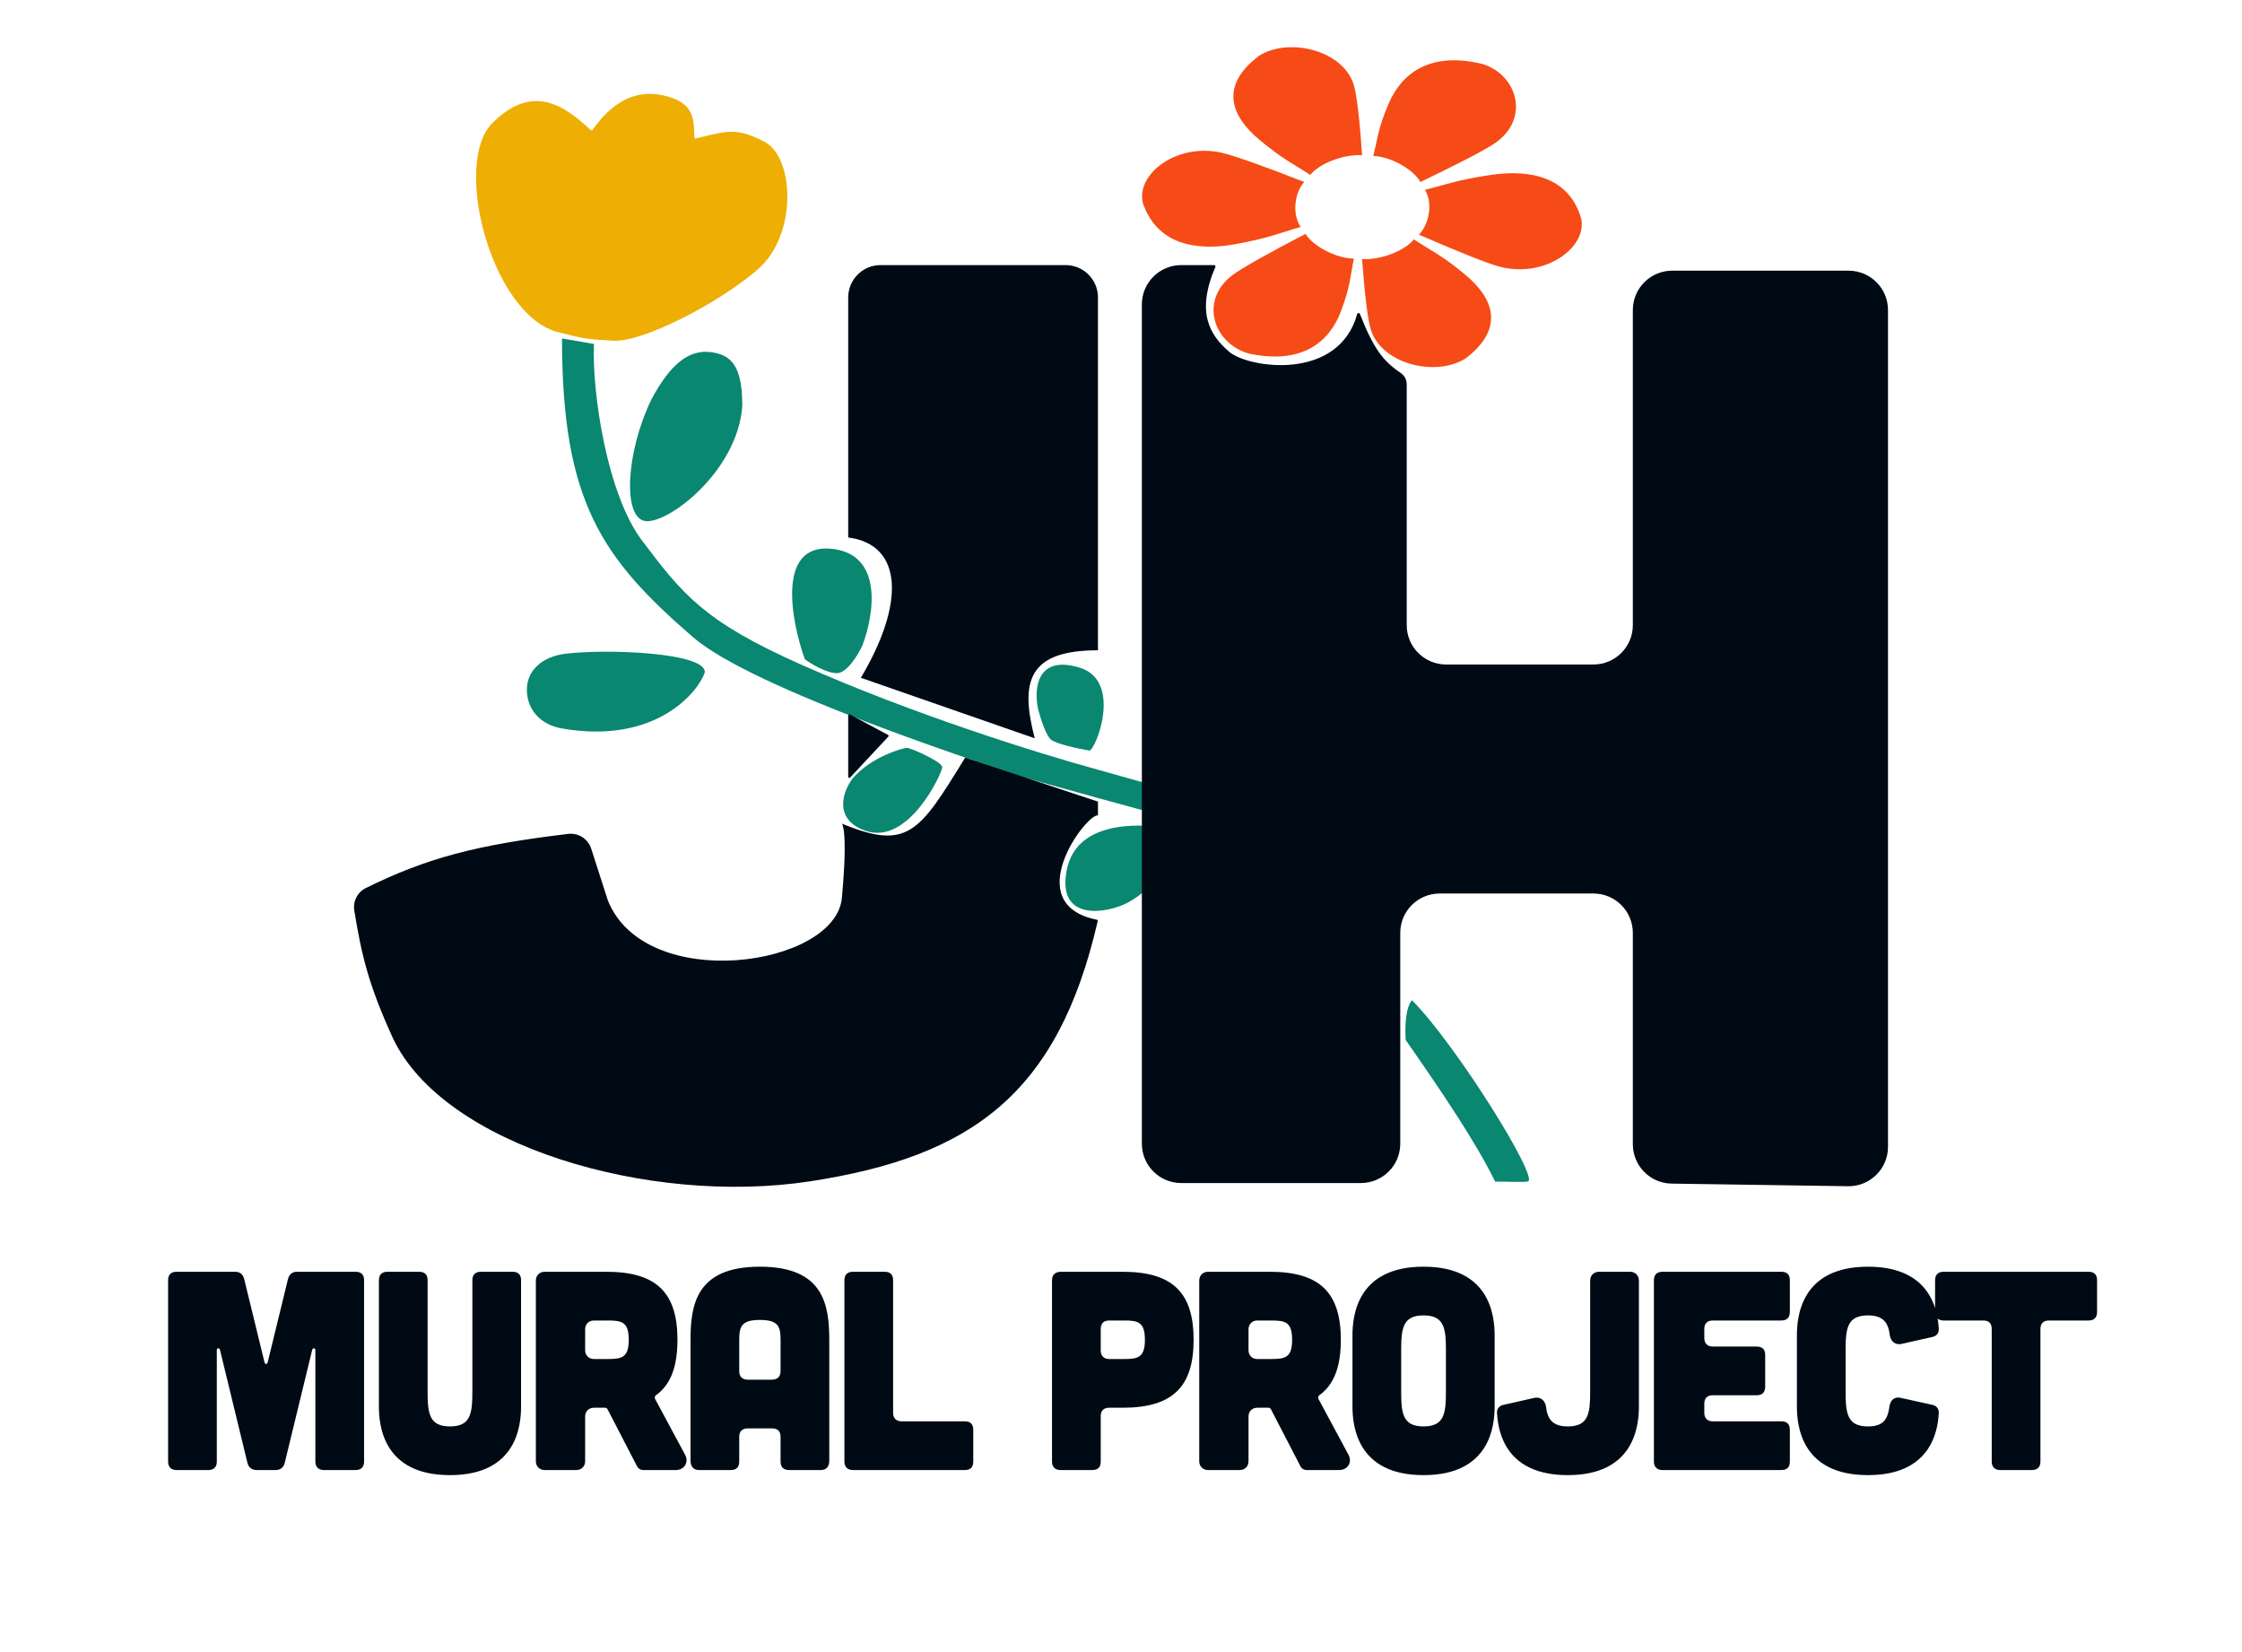 <svg width="95" height="70" viewBox="0 0 95 70" fill="none" xmlns="http://www.w3.org/2000/svg">
<path d="M45.206 36.843C45.612 34.85 48.05 34.85 49.539 35.085C49.81 35.319 49.81 35.577 49.81 36.14C49.81 36.257 48.907 37.663 47.779 38.249C46.876 38.718 44.754 39.061 45.206 36.843Z" fill="#098770"/>
<path d="M35.187 23.248C32.912 23.06 33.517 26.295 34.104 27.936C34.374 28.131 35.024 28.522 35.458 28.522C35.891 28.522 36.36 27.741 36.541 27.35C37.037 26.061 37.462 23.436 35.187 23.248Z" fill="#098770"/>
<path d="M45.748 28.288C47.589 28.85 46.425 31.803 46.154 31.803C45.703 31.725 44.746 31.522 44.529 31.335C44.312 31.147 44.078 30.397 43.987 30.045C43.807 29.225 43.906 27.725 45.748 28.288Z" fill="#098770"/>
<path d="M39.926 32.507C39.926 32.272 38.572 31.686 38.436 31.686C38.301 31.686 36.947 32.038 36.135 32.975C35.683 33.561 35.322 34.733 36.676 35.202C38.507 35.836 39.926 32.741 39.926 32.507Z" fill="#098770"/>
<path d="M25.168 14.575L23.814 14.341C23.814 21.256 25.501 23.654 29.365 26.998C31.938 29.225 41.821 32.389 42.769 32.741C43.527 33.022 48.952 34.46 51.57 35.202V34.03L46.56 32.624C43.988 31.921 38.707 30.273 33.968 28.17C29.802 26.322 28.918 25.17 27.199 22.896C25.73 20.954 25.078 16.646 25.168 14.575Z" fill="#098770"/>
<path d="M31.454 17.196C31.261 19.966 28.291 22.225 27.334 22.076C26.377 21.927 26.522 19.146 27.605 16.919C28.417 15.396 29.221 14.777 30.177 14.927C30.99 15.054 31.454 15.513 31.454 17.196Z" fill="#098770"/>
<path d="M23.814 30.866C27.876 31.569 29.636 29.225 29.865 28.486C29.907 27.645 25.709 27.484 23.949 27.701C23.001 27.819 22.325 28.384 22.325 29.225C22.325 30.046 22.879 30.704 23.814 30.866Z" fill="#098770"/>
<path d="M23.545 14.047C20.798 13.198 19.171 6.917 20.858 5.221C22.522 3.547 23.861 4.41 25.024 5.506C25.048 5.529 25.092 5.525 25.111 5.499C25.831 4.484 26.779 3.744 28.124 4.046C29.456 4.345 29.401 5.081 29.421 5.821C29.422 5.851 29.456 5.872 29.49 5.864C30.758 5.564 31.183 5.366 32.41 6.018C33.658 6.681 33.8 9.96 32.102 11.422C30.404 12.885 27.223 14.502 26.001 14.436C24.778 14.37 24.778 14.358 23.545 14.047Z" fill="#EEAE04"/>
<path d="M52.206 11.67C52.627 11.347 53.889 10.654 55.319 9.909C55.63 10.421 56.59 10.944 57.368 10.958C57.207 11.726 57.232 12.09 56.823 13.183C56.345 14.458 55.211 15.465 52.931 14.984C51.425 14.568 50.803 12.745 52.206 11.67Z" fill="#F64B16"/>
<path d="M58.088 13.976C57.944 13.528 57.815 12.316 57.714 10.975C58.437 11.027 59.498 10.659 59.907 10.143C60.673 10.642 61.089 10.81 62.09 11.642C63.258 12.613 63.798 13.888 62.116 15.176C60.897 15.977 58.568 15.467 58.088 13.976Z" fill="#F64B16"/>
<path d="M63.559 11.303C62.998 11.158 61.629 10.597 60.123 9.943C60.565 9.494 60.721 8.59 60.38 8.044C61.329 7.807 61.733 7.625 63.168 7.412C64.841 7.165 66.51 7.494 67.008 9.295C67.224 10.529 65.43 11.789 63.559 11.303Z" fill="#F64B16"/>
<path d="M63.38 6.042C62.944 6.352 61.651 7.009 60.186 7.712C59.899 7.192 58.965 6.642 58.188 6.605C58.385 5.843 58.377 5.479 58.837 4.398C59.375 3.138 60.556 2.164 62.812 2.71C64.297 3.168 64.833 5.008 63.38 6.042Z" fill="#F64B16"/>
<path d="M57.36 3.586C57.501 4.034 57.624 5.235 57.717 6.577C56.995 6.523 55.93 6.898 55.519 7.413C54.755 6.911 54.341 6.741 53.345 5.906C52.182 4.931 51.649 3.654 53.339 2.372C54.562 1.576 56.888 2.093 57.36 3.586Z" fill="#F64B16"/>
<path d="M51.753 6.469C52.322 6.595 53.722 7.108 55.263 7.71C54.848 8.173 54.743 9.081 55.115 9.615C54.18 9.885 53.787 10.081 52.366 10.343C50.709 10.649 49.023 10.377 48.424 8.595C48.137 7.37 49.857 6.049 51.753 6.469Z" fill="#F64B16"/>
<path d="M37.63 31.139L36.008 30.27C35.978 30.254 35.941 30.276 35.941 30.31V32.916C35.941 32.957 35.992 32.977 36.02 32.947L37.642 31.21C37.663 31.188 37.657 31.153 37.63 31.139Z" fill="#000A14"/>
<path d="M46.524 27.553V12.603C46.524 11.846 45.91 11.232 45.153 11.232H37.312C36.555 11.232 35.941 11.846 35.941 12.603V22.773C38.267 23.075 38.352 25.571 36.477 28.718L43.845 31.283C43.21 28.855 43.577 27.553 46.524 27.553Z" fill="#000A14"/>
<path d="M46.524 33.964L40.898 32.099L40.846 32.184C38.953 35.255 38.461 36.052 35.673 34.897C35.673 34.897 35.941 35.13 35.673 38.045C35.405 40.959 27.367 42.125 25.76 38.161L25.051 35.958C24.918 35.544 24.51 35.281 24.079 35.332C20.18 35.799 18.079 36.354 15.495 37.63C15.143 37.804 14.949 38.19 15.012 38.578C15.315 40.437 15.599 41.692 16.65 43.99C18.793 48.536 27.501 51.101 34.333 50.052C41.151 49.005 44.829 46.362 46.514 39.024C46.519 38.999 46.501 38.973 46.476 38.968C43.167 38.309 46.015 34.479 46.524 34.547V33.964Z" fill="#000A14"/>
<path d="M48.384 48.457V12.9C48.384 11.979 49.131 11.232 50.052 11.232H51.447C51.487 11.232 51.513 11.274 51.498 11.311C50.669 13.254 51.269 14.2 52.079 14.901C52.884 15.597 56.712 16.179 57.509 13.306C57.524 13.253 57.601 13.246 57.621 13.297C58.202 14.77 58.596 15.291 59.346 15.798C59.506 15.906 59.607 16.083 59.607 16.276V26.487C59.607 27.408 60.354 28.155 61.275 28.155H67.519C68.441 28.155 69.188 27.408 69.188 26.487V13.137C69.188 12.215 69.934 11.469 70.856 11.469H78.332C79.253 11.469 80 12.215 80 13.137V48.593C80 49.524 79.238 50.274 78.307 50.261L70.831 50.15C69.919 50.136 69.188 49.394 69.188 48.482V39.528C69.188 38.606 68.441 37.859 67.519 37.859H61.001C60.08 37.859 59.333 38.606 59.333 39.528V48.457C59.333 49.379 58.586 50.126 57.665 50.126H50.052C49.131 50.126 48.384 49.379 48.384 48.457Z" fill="#000A14"/>
<path d="M64.745 50.059C65.213 49.911 61.705 44.271 59.831 42.381C59.463 42.783 59.563 44.066 59.563 44.066C59.948 44.635 62.323 47.938 63.354 50.065C63.771 50.063 64.614 50.1 64.745 50.059Z" fill="#098770"/>
<path d="M9.967 53.886C10.183 53.886 10.303 54.006 10.351 54.21L11.203 57.702C11.227 57.822 11.323 57.822 11.347 57.702L12.199 54.21C12.247 54.006 12.367 53.886 12.583 53.886H15.067C15.307 53.886 15.427 54.006 15.427 54.246V61.926C15.427 62.154 15.307 62.286 15.067 62.286H13.723C13.495 62.286 13.363 62.154 13.363 61.926V57.198C13.363 57.114 13.255 57.102 13.231 57.186L12.067 61.974C12.019 62.178 11.887 62.286 11.671 62.286H10.879C10.663 62.286 10.531 62.178 10.483 61.974L9.319 57.186C9.295 57.102 9.187 57.114 9.187 57.198V61.926C9.187 62.154 9.067 62.286 8.827 62.286H7.483C7.243 62.286 7.123 62.154 7.123 61.926V54.246C7.123 54.006 7.243 53.886 7.483 53.886H9.967ZM16.415 53.886H17.759C17.999 53.886 18.119 54.006 18.119 54.246V58.95C18.119 59.874 18.179 60.438 19.067 60.438C19.955 60.438 20.015 59.874 20.015 58.95V54.246C20.015 54.006 20.147 53.886 20.375 53.886H21.719C21.959 53.886 22.079 54.006 22.079 54.246V59.586C22.079 60.378 21.911 62.502 19.067 62.502C16.223 62.502 16.055 60.378 16.055 59.586V54.246C16.055 54.006 16.187 53.886 16.415 53.886ZM27.758 59.274L29.029 61.638C29.198 61.95 29.006 62.286 28.634 62.286H27.265C27.145 62.286 27.038 62.226 26.989 62.118L25.741 59.706C25.718 59.67 25.681 59.646 25.645 59.646H25.166C24.95 59.646 24.794 59.802 24.794 60.018V61.914C24.794 62.13 24.637 62.286 24.422 62.286H23.078C22.861 62.286 22.706 62.13 22.706 61.914V54.258C22.706 54.042 22.861 53.886 23.078 53.886H25.706C27.841 53.886 28.706 54.798 28.706 56.766C28.706 57.882 28.43 58.662 27.794 59.118C27.745 59.154 27.733 59.214 27.758 59.274ZM25.777 55.95H25.166C24.95 55.95 24.794 56.106 24.794 56.322V57.21C24.794 57.426 24.95 57.582 25.166 57.582H25.777C26.354 57.582 26.642 57.51 26.642 56.766C26.642 56.022 26.354 55.95 25.777 55.95ZM35.139 61.878C35.139 62.142 35.019 62.286 34.779 62.286H33.435C33.207 62.286 33.075 62.166 33.075 61.926V60.882C33.075 60.642 32.955 60.522 32.715 60.522H31.683C31.455 60.522 31.323 60.642 31.323 60.882V61.926C31.323 62.166 31.203 62.286 30.963 62.286H29.619C29.391 62.286 29.259 62.142 29.259 61.878V56.79C29.259 55.278 29.499 53.67 32.199 53.67C34.899 53.67 35.139 55.278 35.139 56.79V61.878ZM33.075 56.79C33.075 56.214 32.991 55.926 32.199 55.926C31.407 55.926 31.323 56.214 31.323 56.79V58.098C31.323 58.326 31.455 58.458 31.683 58.458H32.715C32.955 58.446 33.075 58.326 33.075 58.086V56.79ZM37.484 53.886C37.724 53.886 37.844 54.006 37.844 54.246V59.862C37.844 60.09 37.976 60.222 38.204 60.222H40.88C41.12 60.222 41.24 60.342 41.24 60.582V61.926C41.24 62.166 41.12 62.286 40.88 62.286H36.14C35.912 62.286 35.78 62.154 35.78 61.926V54.246C35.78 54.006 35.912 53.886 36.14 53.886H37.484ZM44.937 53.886H47.577C49.713 53.886 50.577 54.798 50.577 56.766C50.577 58.734 49.713 59.646 47.577 59.646H47.001C46.773 59.646 46.641 59.766 46.641 60.006V61.926C46.641 62.166 46.521 62.286 46.281 62.286H44.937C44.709 62.286 44.577 62.154 44.577 61.926V54.258C44.577 54.018 44.697 53.898 44.937 53.886ZM47.001 57.582H47.649C48.225 57.582 48.513 57.51 48.513 56.766C48.513 56.022 48.225 55.95 47.649 55.95H47.001C46.773 55.95 46.641 56.07 46.641 56.31V57.222C46.641 57.45 46.773 57.582 47.001 57.582ZM55.867 59.274L57.139 61.638C57.307 61.95 57.115 62.286 56.743 62.286H55.375C55.255 62.286 55.147 62.226 55.099 62.118L53.851 59.706C53.827 59.67 53.791 59.646 53.755 59.646H53.275C53.059 59.646 52.903 59.802 52.903 60.018V61.914C52.903 62.13 52.747 62.286 52.531 62.286H51.187C50.971 62.286 50.815 62.13 50.815 61.914V54.258C50.815 54.042 50.971 53.886 51.187 53.886H53.815C55.951 53.886 56.815 54.798 56.815 56.766C56.815 57.882 56.539 58.662 55.903 59.118C55.855 59.154 55.843 59.214 55.867 59.274ZM53.887 55.95H53.275C53.059 55.95 52.903 56.106 52.903 56.322V57.21C52.903 57.426 53.059 57.582 53.275 57.582H53.887C54.463 57.582 54.751 57.51 54.751 56.766C54.751 56.022 54.463 55.95 53.887 55.95ZM63.332 56.586V59.586C63.332 60.378 63.164 62.502 60.32 62.502C57.476 62.502 57.308 60.378 57.308 59.586V56.586C57.308 55.794 57.476 53.67 60.32 53.67C63.164 53.67 63.332 55.794 63.332 56.586ZM61.268 58.95V57.222C61.268 56.298 61.208 55.734 60.32 55.734C59.432 55.734 59.372 56.298 59.372 57.222V58.95C59.372 59.874 59.432 60.438 60.32 60.438C61.208 60.438 61.268 59.874 61.268 58.95ZM67.752 53.886H69.073C69.288 53.886 69.445 54.042 69.445 54.258V59.586C69.445 60.378 69.276 62.502 66.433 62.502C63.877 62.502 63.48 60.786 63.432 59.862C63.42 59.694 63.529 59.562 63.697 59.526L65.028 59.226C65.281 59.178 65.472 59.346 65.508 59.598C65.569 60.126 65.784 60.438 66.433 60.438C67.32 60.438 67.38 59.874 67.38 58.95V54.258C67.38 54.042 67.537 53.886 67.752 53.886ZM75.481 53.886C75.721 53.886 75.841 54.006 75.841 54.246V55.59C75.841 55.818 75.721 55.95 75.481 55.95H72.576C72.349 55.95 72.216 56.07 72.216 56.31V56.694C72.216 56.922 72.349 57.054 72.576 57.054H74.436C74.677 57.054 74.796 57.174 74.796 57.414V58.758C74.796 58.986 74.677 59.118 74.436 59.118H72.576C72.349 59.118 72.216 59.238 72.216 59.478V59.862C72.216 60.09 72.349 60.222 72.576 60.222H75.481C75.721 60.222 75.841 60.342 75.841 60.582V61.926C75.841 62.166 75.721 62.286 75.481 62.286H70.441C70.213 62.286 70.081 62.154 70.081 61.926V54.246C70.081 54.006 70.213 53.886 70.441 53.886H75.481ZM76.14 59.586V56.586C76.14 55.794 76.308 53.67 79.152 53.67C81.708 53.67 82.104 55.386 82.152 56.31C82.164 56.478 82.056 56.61 81.888 56.646L80.556 56.946C80.304 56.994 80.112 56.826 80.076 56.574C80.016 56.046 79.8 55.734 79.152 55.734C78.264 55.734 78.204 56.298 78.204 57.222V58.95C78.204 59.874 78.264 60.438 79.152 60.438C79.812 60.438 79.992 60.126 80.064 59.574C80.1 59.322 80.292 59.166 80.532 59.226L81.888 59.526C82.056 59.562 82.164 59.694 82.152 59.874C82.104 60.786 81.708 62.502 79.152 62.502C76.308 62.502 76.14 60.378 76.14 59.586ZM84.395 56.31C84.395 56.07 84.275 55.95 84.035 55.95H82.355C82.127 55.95 81.995 55.818 81.995 55.59V54.246C81.995 54.006 82.127 53.886 82.355 53.886H88.499C88.739 53.886 88.859 54.006 88.859 54.246V55.59C88.859 55.818 88.739 55.95 88.499 55.95H86.819C86.591 55.95 86.459 56.07 86.459 56.31V61.926C86.459 62.154 86.339 62.286 86.099 62.286H84.755C84.527 62.286 84.395 62.154 84.395 61.926V56.31Z" fill="#000A14"/>
</svg>
